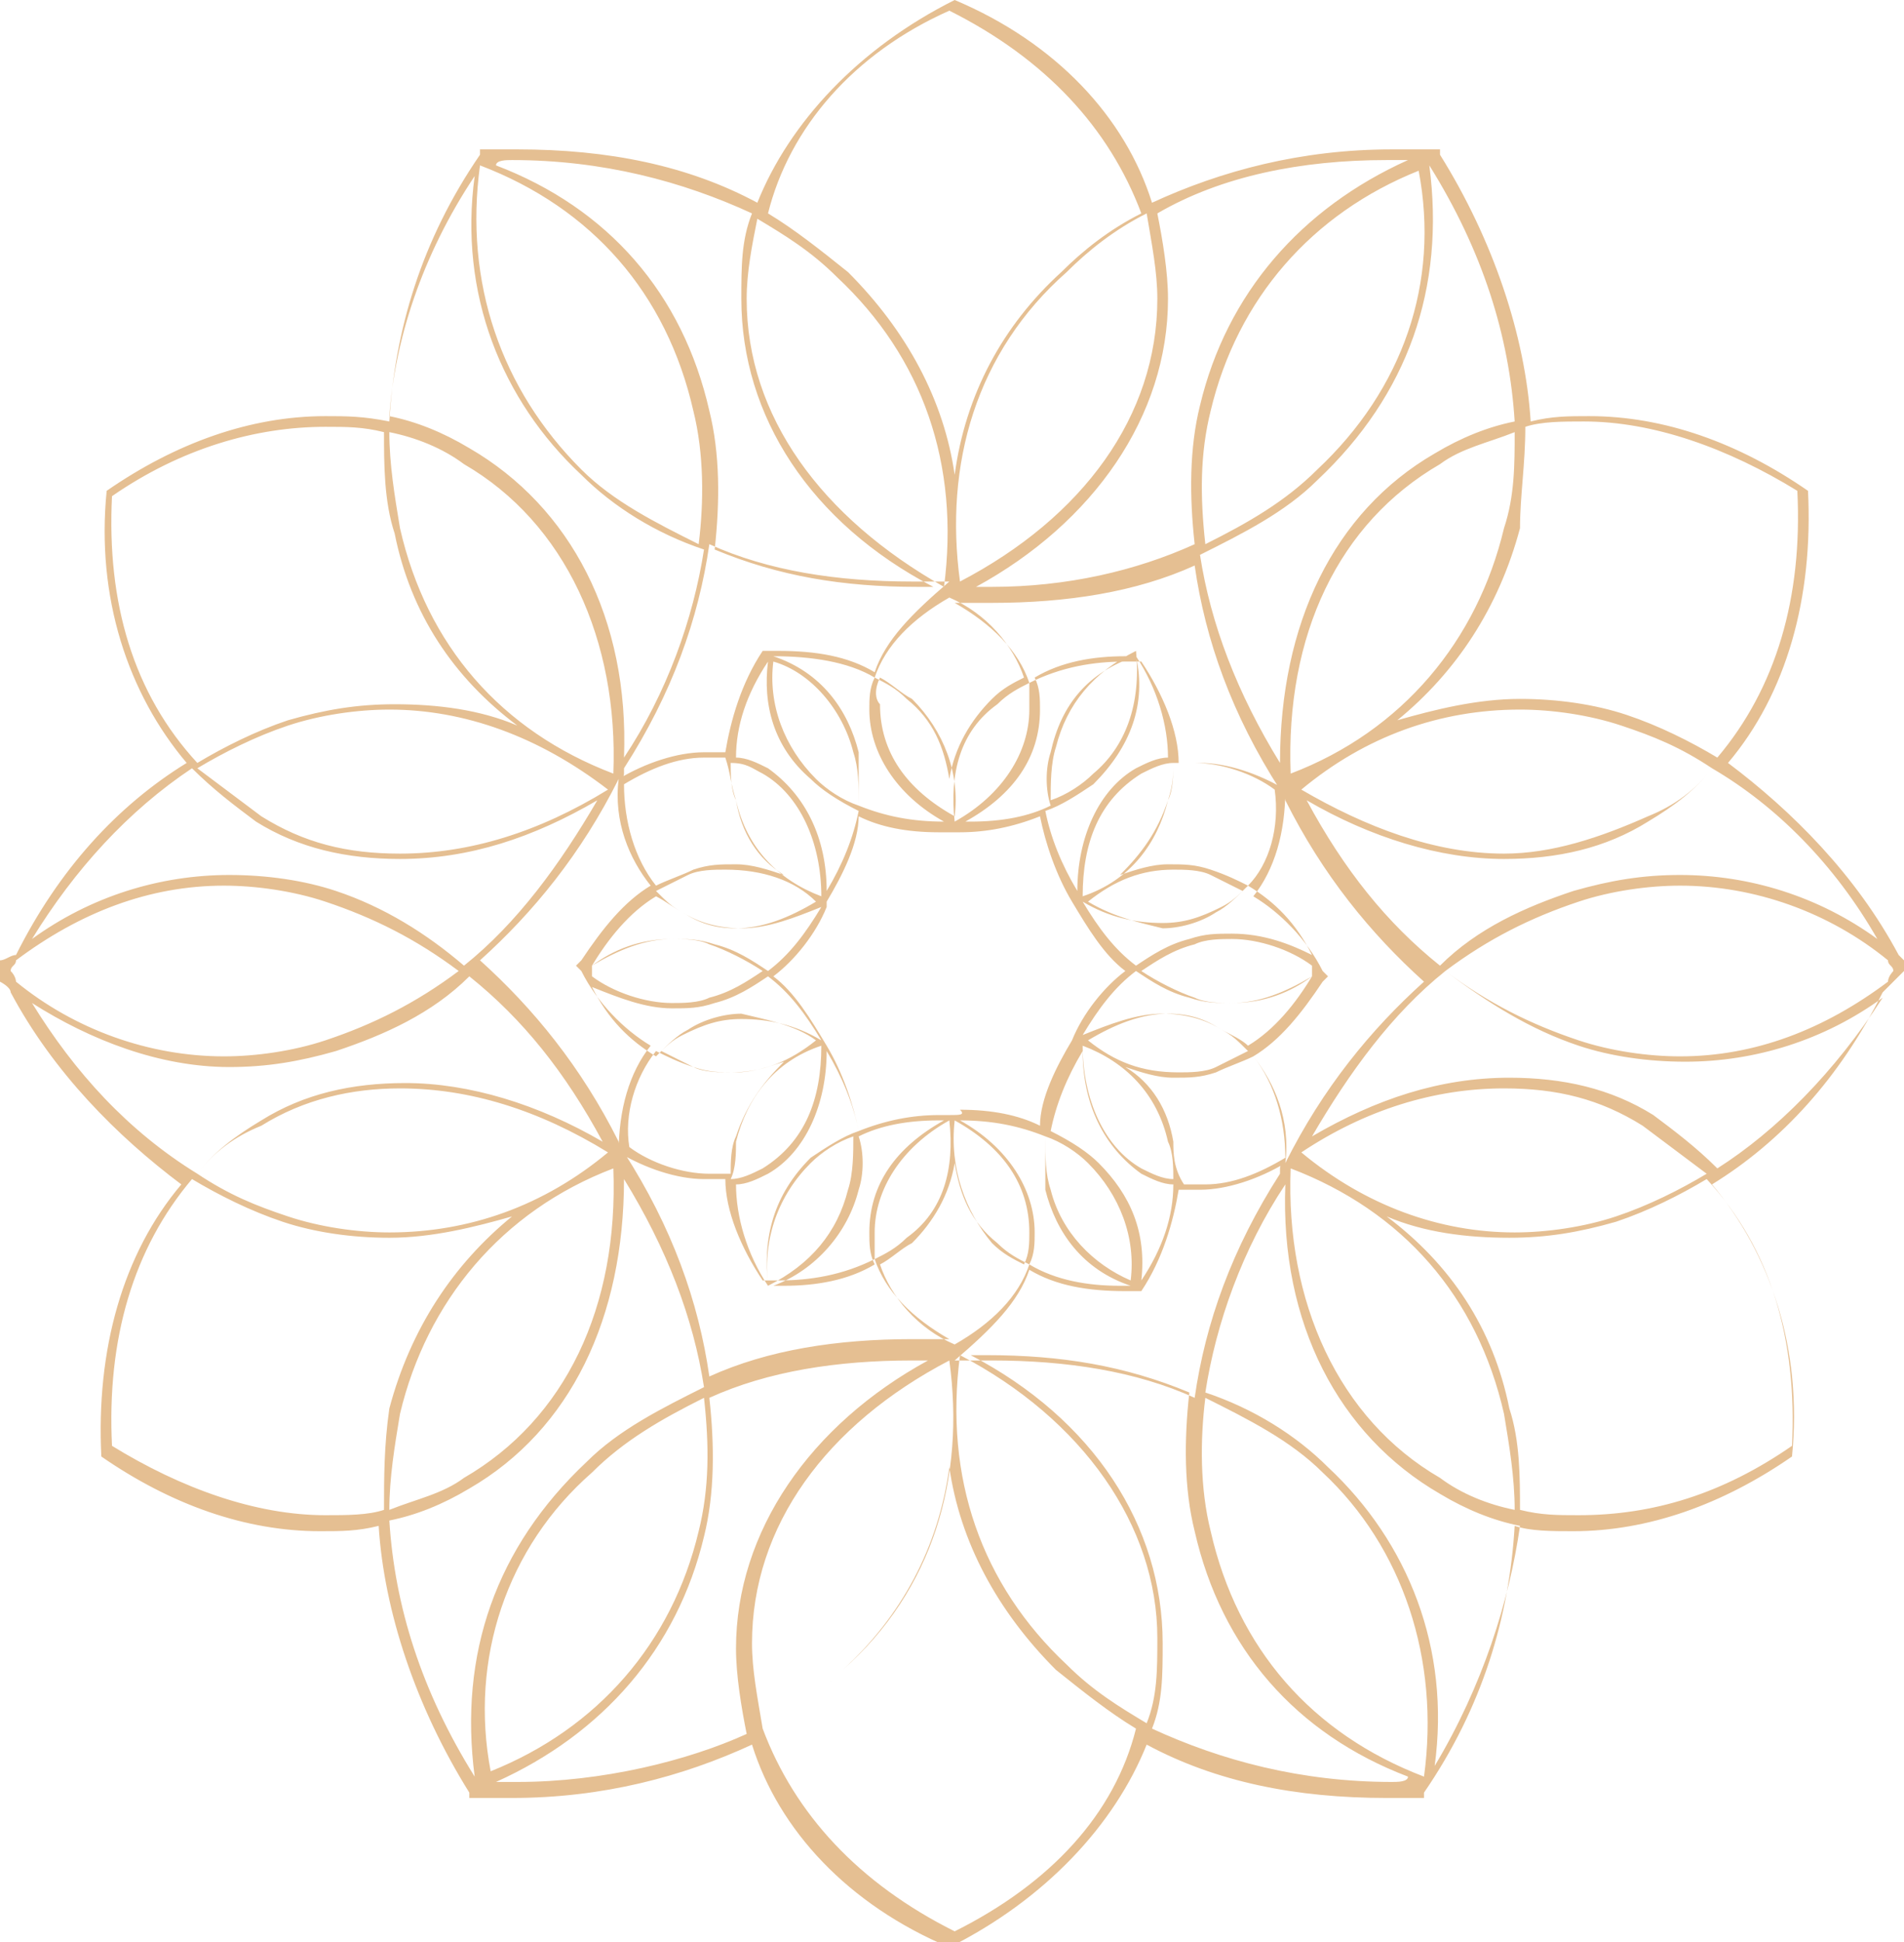 <?xml version="1.0" encoding="utf-8"?>
<!-- Generator: Adobe Illustrator 19.2.1, SVG Export Plug-In . SVG Version: 6.00 Build 0)  -->
<svg version="1.1" id="Слой_1" xmlns="http://www.w3.org/2000/svg" xmlns:xlink="http://www.w3.org/1999/xlink" x="0px" y="0px"
	 viewBox="0 0 35.7 36.4" style="enable-background:new 0 0 35.7 36.4;" xml:space="preserve">
<style type="text/css">
	.st0{fill:#E5BF92;}
</style>
<path class="st0" d="M35.7,18.2C35.7,18.1,35.7,18.1,35.7,18.2l0.1-0.1l0,0c-0.1-0.1-0.1-0.1-0.2-0.2c-0.8-1.5-2-2.7-3.2-3.6
	c1.1-1.3,1.6-3.1,1.5-5.1l0,0l0,0c-1.3-0.9-2.7-1.4-4.1-1.4c-0.4,0-0.7,0-1.1,0.1c-0.1-1.6-0.7-3.4-1.7-5l0-0.1l-0.1,0c0,0,0,0,0,0
	l0,0l-0.1,0c-0.2,0-0.4,0-0.7,0c-1.7,0-3.2,0.4-4.5,1c-0.5-1.6-1.8-3-3.7-3.8l0,0l0,0c-1.8,0.9-3.1,2.3-3.7,3.8
	c-1.3-0.7-2.8-1-4.5-1c-0.2,0-0.4,0-0.6,0l-0.1,0l0,0.1l0,0c-1.1,1.6-1.6,3.3-1.7,5C6.8,7.8,6.5,7.8,6.1,7.8C4.7,7.8,3.3,8.3,2,9.2
	l0,0l0,0c-0.2,2,0.4,3.8,1.5,5.1c-1.3,0.8-2.4,2-3.2,3.6C0.2,17.9,0.1,18,0,18l0,0l0,0.1c0,0,0,0.1,0,0.1c0,0,0,0.1,0,0.1l0,0.1
	c0,0,0.2,0.1,0.2,0.2c0.8,1.5,2,2.7,3.2,3.6c-1.1,1.3-1.6,3.1-1.5,5.1l0,0l0,0c1.3,0.9,2.7,1.4,4.1,1.4h0c0.4,0,0.7,0,1.1-0.1
	c0.1,1.6,0.7,3.4,1.7,5l0,0.1l0.1,0l0,0l0,0l0.1,0c0.2,0,0.4,0,0.6,0c1.7,0,3.2-0.4,4.5-1c0.5,1.6,1.8,3,3.7,3.8l0,0l0,0
	c1.8-0.9,3.1-2.3,3.7-3.8c1.3,0.7,2.8,1,4.5,1c0,0,0,0,0,0c0.2,0,0.4,0,0.6,0l0.1,0l0-0.1l0,0c1.1-1.6,1.6-3.3,1.7-5
	c0.3,0.1,0.7,0.1,1.1,0.1h0c1.4,0,2.8-0.5,4.1-1.4l0,0l0,0c0.2-2-0.4-3.8-1.5-5.1c1.3-0.8,2.4-2,3.2-3.6c0.1-0.1,0.1-0.1,0.2-0.2
	l0,0L35.7,18.2C35.7,18.2,35.7,18.2,35.7,18.2z M35.2,17.6c-1.1-0.8-2.4-1.2-3.7-1.2c-0.7,0-1.3,0.1-2,0.3c-0.9,0.3-1.8,0.7-2.5,1.4
	c-1-0.8-1.8-1.8-2.5-3.1c1.2,0.7,2.5,1.1,3.7,1.1h0c1,0,1.9-0.2,2.7-0.7c0.5-0.3,0.9-0.6,1.2-1C33.3,15.1,34.4,16.2,35.2,17.6z
	 M21.3,12.3c0.4,0.6,0.6,1.3,0.6,1.9c-0.2,0-0.4,0.1-0.6,0.2c-0.7,0.4-1.1,1.3-1.1,2.3c-0.3-0.5-0.5-1-0.6-1.5
	c0.3-0.1,0.6-0.3,0.9-0.5C21.2,14,21.5,13.2,21.3,12.3z M20.6,21.8c-0.2-0.2-0.5-0.4-0.9-0.6c0.1-0.5,0.3-1,0.6-1.5
	c0,1,0.4,1.8,1.1,2.3c0.2,0.1,0.4,0.2,0.6,0.2c0,0.6-0.2,1.2-0.6,1.8C21.5,23.1,21.2,22.4,20.6,21.8z M14.4,24.1
	c-0.4-0.6-0.6-1.3-0.6-1.9c0.2,0,0.4-0.1,0.6-0.2c0.7-0.4,1.1-1.3,1.1-2.3c0.3,0.5,0.5,1,0.6,1.5c-0.3,0.1-0.6,0.3-0.9,0.5
	C14.5,22.4,14.3,23.2,14.4,24.1z M15.2,14.6c0.2,0.2,0.5,0.4,0.9,0.6c-0.1,0.5-0.3,1-0.6,1.5c0-1-0.4-1.8-1.1-2.3
	c-0.2-0.1-0.4-0.2-0.6-0.2c0-0.6,0.2-1.2,0.6-1.8C14.3,13.2,14.5,14,15.2,14.6z M16.3,13.3c0,0.8,0.5,1.6,1.4,2.1
	c-0.6,0-1.1-0.1-1.6-0.3c0-0.3,0-0.7,0-1c-0.2-0.8-0.7-1.5-1.6-1.8c0.7,0,1.4,0.1,1.9,0.4C16.3,12.9,16.3,13.1,16.3,13.3z
	 M16.5,12.7c0.2,0.1,0.4,0.3,0.6,0.4c0.6,0.6,0.9,1.4,0.8,2.2c-0.9-0.5-1.4-1.2-1.4-2.1C16.4,13.1,16.4,12.9,16.5,12.7z M16,14.1
	c0.1,0.3,0.1,0.6,0.1,1c-0.3-0.1-0.6-0.3-0.8-0.5c-0.6-0.6-0.9-1.4-0.8-2.2C15.2,12.6,15.8,13.3,16,14.1z M14.3,14.5
	c0.7,0.4,1.1,1.3,1.1,2.3c-0.8-0.3-1.4-0.9-1.6-1.8c-0.1-0.2-0.1-0.5-0.1-0.7C14,14.3,14.1,14.4,14.3,14.5z M13.8,15
	c0.1,0.6,0.4,1.1,0.9,1.4c-0.3-0.1-0.6-0.2-0.9-0.2c-0.3,0-0.5,0-0.8,0.1c-0.2,0.1-0.5,0.2-0.7,0.3c-0.4-0.5-0.6-1.2-0.6-1.9
	c0.5-0.3,1-0.5,1.5-0.5c0.1,0,0.3,0,0.4,0C13.7,14.5,13.7,14.7,13.8,15z M15.3,16.9c-0.5,0.3-1,0.5-1.5,0.5c-0.4,0-0.7-0.1-1-0.3
	c-0.2-0.1-0.3-0.2-0.5-0.4c0.2-0.1,0.4-0.2,0.6-0.3c0.2-0.1,0.5-0.1,0.7-0.1C14.3,16.3,14.9,16.5,15.3,16.9z M12.8,17.1
	c0.3,0.2,0.7,0.3,1.1,0.3c0.5,0,1-0.2,1.5-0.4c-0.3,0.5-0.6,0.9-1,1.2c-0.3-0.2-0.6-0.4-1-0.5c-0.3-0.1-0.5-0.1-0.8-0.1
	c-0.5,0-1,0.2-1.5,0.5c0.3-0.5,0.7-1,1.2-1.3C12.5,16.9,12.6,17,12.8,17.1z M12.6,17.6c0.2,0,0.5,0,0.7,0.1c0.3,0.1,0.7,0.3,1,0.5
	c-0.3,0.2-0.6,0.4-1,0.5c-0.2,0.1-0.5,0.1-0.7,0.1h0c-0.5,0-1.1-0.2-1.5-0.5c0,0,0-0.1,0-0.1c0,0,0-0.1,0-0.1
	C11.5,17.8,12,17.6,12.6,17.6z M12.6,18.9L12.6,18.9c0.3,0,0.5,0,0.8-0.1c0.4-0.1,0.7-0.3,1-0.5c0.4,0.3,0.7,0.7,1,1.2
	c-0.5-0.3-1-0.4-1.5-0.4c-0.4,0-0.7,0.1-1.1,0.3c-0.2,0.1-0.3,0.2-0.5,0.4c-0.5-0.3-0.9-0.7-1.2-1.3C11.6,18.7,12.1,18.9,12.6,18.9z
	 M15.3,19.5c-0.5,0.4-1,0.6-1.6,0.6c-0.2,0-0.5,0-0.7-0.1c-0.2-0.1-0.4-0.2-0.6-0.3c0.1-0.1,0.3-0.3,0.5-0.4c0.3-0.2,0.7-0.3,1-0.3
	C14.3,19.1,14.9,19.2,15.3,19.5z M12.3,19.7c0.2,0.1,0.4,0.2,0.7,0.3c0.3,0.1,0.5,0.1,0.8,0.1c0.3,0,0.6-0.1,0.9-0.2
	c-0.4,0.4-0.7,0.8-0.9,1.4c-0.1,0.2-0.1,0.5-0.1,0.7c-0.1,0-0.3,0-0.4,0h0c-0.5,0-1.1-0.2-1.5-0.5C11.7,20.9,11.9,20.2,12.3,19.7z
	 M13.8,21.4c0.2-0.8,0.7-1.5,1.6-1.8c0,1-0.3,1.8-1.1,2.3c-0.2,0.1-0.4,0.2-0.6,0.2C13.8,21.9,13.8,21.6,13.8,21.4z M15.2,21.8
	c0.2-0.2,0.5-0.4,0.8-0.5c0,0.3,0,0.7-0.1,1c-0.2,0.8-0.7,1.4-1.5,1.8C14.3,23.2,14.6,22.4,15.2,21.8z M16.1,22.3
	c0.1-0.3,0.1-0.7,0-1c0.4-0.2,0.9-0.3,1.5-0.3c0,0,0.1,0,0.1,0c-0.9,0.5-1.4,1.2-1.4,2.1c0,0.2,0,0.4,0.1,0.6
	c-0.5,0.3-1.1,0.4-1.7,0.4c-0.1,0-0.1,0-0.2,0C15.3,23.8,15.9,23.1,16.1,22.3z M16.4,23.1c0-0.8,0.5-1.6,1.4-2.1
	c0.1,0.9-0.1,1.7-0.8,2.2c-0.2,0.2-0.4,0.3-0.6,0.4C16.4,23.5,16.4,23.3,16.4,23.1z M17.8,20.9c-0.1,0-0.2,0-0.2,0
	c-0.5,0-1,0.1-1.5,0.3c-0.1-0.5-0.3-1.1-0.6-1.6c0,0,0,0,0,0l0,0l0,0c0,0,0,0,0,0c-0.3-0.5-0.6-1-1-1.3c0.4-0.3,0.8-0.8,1-1.3
	c0,0,0-0.1,0-0.1c0.3-0.5,0.6-1.1,0.6-1.6c0.4,0.2,0.9,0.3,1.5,0.3c0.1,0,0.2,0,0.2,0c0,0,0,0,0,0l0,0l0,0c0,0,0,0,0,0
	c0.1,0,0.2,0,0.2,0c0.5,0,1-0.1,1.5-0.3c0.1,0.5,0.3,1.1,0.6,1.6c0,0,0,0,0,0l0,0l0,0c0,0,0,0,0,0c0.3,0.5,0.6,1,1,1.3
	c-0.4,0.3-0.8,0.8-1,1.3c0,0,0,0,0,0l0,0l0,0c0,0,0,0,0,0c-0.3,0.5-0.6,1.1-0.6,1.6c-0.4-0.2-0.9-0.3-1.5-0.3
	C18.1,20.9,18,20.9,17.8,20.9C17.9,20.9,17.9,20.9,17.8,20.9L17.8,20.9L17.8,20.9C17.9,20.9,17.8,20.9,17.8,20.9z M17.9,21
	c0.9,0.5,1.4,1.2,1.4,2.1c0,0.2,0,0.4-0.1,0.6c-0.2-0.1-0.4-0.2-0.6-0.4C18.1,22.7,17.8,21.9,17.9,21z M19.4,23.1
	c0-0.8-0.5-1.6-1.4-2.1c0.6,0,1.1,0.1,1.6,0.3c0,0.3,0,0.7,0,1c0.2,0.8,0.7,1.5,1.6,1.8c-0.1,0-0.1,0-0.2,0c-0.6,0-1.2-0.1-1.7-0.4
	C19.4,23.5,19.4,23.3,19.4,23.1z M19.7,22.3c-0.1-0.3-0.1-0.6-0.1-1c0.3,0.1,0.6,0.3,0.8,0.5c0.6,0.6,0.9,1.4,0.8,2.2
	C20.5,23.7,19.9,23.1,19.7,22.3z M21.4,21.9c-0.7-0.4-1.1-1.3-1.1-2.3c0.8,0.3,1.4,0.9,1.6,1.8c0.1,0.2,0.1,0.5,0.1,0.7
	C21.8,22.1,21.6,22,21.4,21.9z M22,21.4c-0.1-0.6-0.4-1.1-0.9-1.4c0.3,0.1,0.6,0.2,0.9,0.2c0.3,0,0.5,0,0.8-0.1
	c0.2-0.1,0.5-0.2,0.7-0.3c0.4,0.5,0.6,1.2,0.6,1.9c-0.5,0.3-1,0.5-1.5,0.5c-0.1,0-0.3,0-0.4,0C22,21.9,22,21.6,22,21.4z M20.4,19.5
	c0.5-0.3,1-0.5,1.5-0.5c0.4,0,0.7,0.1,1,0.3c0.2,0.1,0.3,0.2,0.5,0.4c-0.2,0.1-0.4,0.2-0.6,0.3c-0.2,0.1-0.5,0.1-0.7,0.1
	C21.4,20.1,20.9,19.9,20.4,19.5z M22.9,19.3c-0.3-0.2-0.7-0.3-1.1-0.3c-0.5,0-1,0.2-1.5,0.4c0.3-0.5,0.6-0.9,1-1.2
	c0.3,0.2,0.6,0.4,1,0.5c0.3,0.1,0.5,0.1,0.8,0.1c0.5,0,1-0.2,1.5-0.5c-0.3,0.5-0.7,1-1.2,1.3C23.3,19.5,23.1,19.4,22.9,19.3z
	 M23.1,18.8c-0.2,0-0.5,0-0.7-0.1c-0.3-0.1-0.7-0.3-1-0.5c0.3-0.2,0.6-0.4,1-0.5c0.2-0.1,0.5-0.1,0.7-0.1c0.5,0,1.1,0.2,1.5,0.5
	c0,0,0,0.1,0,0.1c0,0,0,0.1,0,0.1C24.2,18.6,23.7,18.8,23.1,18.8z M23.1,17.5c-0.3,0-0.5,0-0.8,0.1c-0.4,0.1-0.7,0.3-1,0.5
	c-0.4-0.3-0.7-0.7-1-1.2c0.5,0.3,1,0.4,1.5,0.4h0c0.4,0,0.7-0.1,1.1-0.3c0.2-0.1,0.3-0.2,0.5-0.4c0.5,0.3,0.9,0.7,1.2,1.3
	C24.2,17.7,23.7,17.5,23.1,17.5z M20.4,16.9c0.5-0.4,1-0.6,1.6-0.6c0.2,0,0.5,0,0.7,0.1c0.2,0.1,0.4,0.2,0.6,0.3
	c-0.1,0.1-0.3,0.3-0.5,0.4c-0.3,0.2-0.7,0.3-1,0.3h0C21.4,17.3,20.9,17.2,20.4,16.9z M23.4,16.6c-0.2-0.1-0.4-0.2-0.7-0.3
	c-0.3-0.1-0.5-0.1-0.8-0.1c-0.3,0-0.6,0.1-0.9,0.2c0.4-0.4,0.7-0.8,0.9-1.4c0.1-0.2,0.1-0.5,0.1-0.7c0.1,0,0.3,0,0.4,0
	c0.5,0,1.1,0.2,1.5,0.5C24,15.5,23.8,16.2,23.4,16.6z M21.9,15c-0.2,0.8-0.7,1.5-1.6,1.8c0-1,0.3-1.8,1.1-2.3
	c0.2-0.1,0.4-0.2,0.6-0.2C22,14.5,22,14.7,21.9,15z M20.5,14.5c-0.2,0.2-0.5,0.4-0.8,0.5c0-0.3,0-0.7,0.1-1c0.2-0.8,0.7-1.4,1.5-1.8
	C21.4,13.2,21.1,14,20.5,14.5z M19.7,14.1c-0.1,0.3-0.1,0.7,0,1c-0.4,0.2-0.9,0.3-1.5,0.3c0,0-0.1,0-0.1,0c0.9-0.5,1.4-1.2,1.4-2.1
	c0-0.2,0-0.4-0.1-0.6c0.5-0.3,1.1-0.4,1.7-0.4c0.1,0,0.1,0,0.2,0C20.4,12.6,19.9,13.2,19.7,14.1z M19.3,13.3c0,0.8-0.5,1.6-1.4,2.1
	c-0.1-0.9,0.1-1.7,0.8-2.2c0.2-0.2,0.4-0.3,0.6-0.4C19.3,12.9,19.3,13.1,19.3,13.3z M18.6,13.1c-0.4,0.4-0.7,0.9-0.8,1.5
	c-0.1-0.6-0.3-1.1-0.8-1.5c-0.2-0.2-0.4-0.3-0.6-0.4c0.2-0.6,0.7-1.1,1.4-1.5c0.7,0.3,1.2,0.9,1.4,1.5C19,12.8,18.8,12.9,18.6,13.1z
	 M16.4,12.6c-0.5-0.3-1.1-0.4-1.8-0.4c-0.1,0-0.2,0-0.3,0l0,0l0,0l0,0c-0.4,0.6-0.6,1.3-0.7,1.9c-0.1,0-0.3,0-0.4,0
	c-0.5,0-1.1,0.2-1.6,0.5l0,0l0,0c-0.1,0.8,0.2,1.5,0.6,2c-0.5,0.3-0.9,0.8-1.3,1.4c0,0,0,0-0.1,0.1l0,0l0,0c0,0,0,0,0,0c0,0,0,0,0,0
	l0,0l0,0c0,0,0,0,0.1,0.1c0.3,0.6,0.8,1.1,1.3,1.4c-0.4,0.5-0.6,1.2-0.6,2l0,0l0,0c0.5,0.3,1.1,0.5,1.6,0.5c0,0,0,0,0,0
	c0.1,0,0.3,0,0.4,0c0,0.6,0.3,1.3,0.7,1.9l0,0l0,0l0,0l0,0l0,0c0.1,0,0.2,0,0.3,0c0.6,0,1.2-0.1,1.8-0.4c0.2,0.6,0.7,1.1,1.4,1.5
	c0,0,0,0-0.1,0c-0.2,0-0.4,0-0.6,0c-1.4,0-2.7,0.2-3.8,0.7c-0.2-1.4-0.7-2.8-1.6-4.2c0,0,0-0.1,0-0.1l0,0l0,0c0,0-0.1,0-0.1-0.1
	c-0.7-1.4-1.6-2.5-2.6-3.4c1-0.9,1.9-2,2.6-3.4c0,0,0.1,0,0.1-0.1l0,0l0,0c0,0,0-0.1,0-0.1c0.9-1.4,1.4-2.8,1.6-4.2
	c1.1,0.5,2.4,0.7,3.8,0.7h0c0.2,0,0.4,0,0.6,0c0,0,0.1,0,0.1,0C17.1,11.5,16.6,12,16.4,12.6z M16.5,23.7c0.2-0.1,0.4-0.3,0.6-0.4
	c0.4-0.4,0.7-0.9,0.8-1.5c0.1,0.6,0.3,1.1,0.8,1.5c0.2,0.2,0.4,0.3,0.6,0.4c-0.2,0.6-0.7,1.1-1.4,1.5C17.2,24.9,16.7,24.3,16.5,23.7
	z M19.3,23.8c0.5,0.3,1.1,0.4,1.8,0.4c0.1,0,0.2,0,0.3,0l0,0l0,0l0,0c0.4-0.6,0.6-1.3,0.7-1.9c0.1,0,0.3,0,0.4,0h0
	c0.5,0,1.1-0.2,1.6-0.5l0,0l0,0c0.1-0.8-0.2-1.5-0.6-2c0.5-0.3,0.9-0.8,1.3-1.4c0,0,0,0,0.1-0.1l0,0l0,0c0,0,0,0,0,0c0,0,0,0,0,0
	l0,0l0,0c0,0,0,0-0.1-0.1c-0.3-0.6-0.8-1.1-1.3-1.4c0.4-0.5,0.6-1.2,0.6-2l0,0l0,0c-0.5-0.3-1.1-0.5-1.6-0.5c-0.1,0-0.3,0-0.4,0
	c0-0.6-0.3-1.3-0.7-1.9l0,0l0,0c0,0,0,0,0,0l0,0l0,0c-0.1,0-0.2,0-0.3,0c-0.6,0-1.2,0.1-1.8,0.4c-0.2-0.6-0.7-1.1-1.4-1.5
	c0,0,0,0,0.1,0c0.2,0,0.4,0,0.6,0c1.4,0,2.7-0.2,3.8-0.7c0.2,1.4,0.7,2.8,1.6,4.2c0,0,0,0.1,0,0.1l0,0l0,0c0,0,0.1,0,0.1,0.1
	c0.7,1.4,1.6,2.5,2.6,3.4c-1,0.9-1.9,2-2.6,3.4c0,0-0.1,0-0.1,0.1l0,0l0,0c0,0,0,0.1,0,0.1c-0.9,1.4-1.4,2.8-1.6,4.2
	c-1.1-0.5-2.4-0.7-3.8-0.7c-0.2,0-0.4,0-0.6,0c0,0-0.1,0-0.1,0C18.6,24.9,19.1,24.4,19.3,23.8z M24.4,14.8c1.2-1,2.6-1.5,4.1-1.5
	c0.6,0,1.3,0.1,1.9,0.3c0.6,0.2,1.1,0.4,1.7,0.8c-0.3,0.4-0.7,0.7-1.2,0.9C30,15.7,29.1,16,28.2,16C26.9,16,25.6,15.5,24.4,14.8z
	 M28.6,8c0.3-0.1,0.7-0.1,1.1-0.1c1.3,0,2.7,0.5,4,1.3c0.1,2-0.4,3.7-1.5,5c-0.5-0.3-1.1-0.6-1.7-0.8c-0.6-0.2-1.3-0.3-2-0.3
	c-0.8,0-1.6,0.2-2.3,0.4c1.1-0.9,1.9-2.1,2.3-3.6C28.5,9.3,28.6,8.7,28.6,8z M28.2,9.9c-0.5,2.1-1.9,3.8-4,4.6
	c-0.1-2.6,0.9-4.7,2.8-5.8c0.4-0.3,0.9-0.4,1.4-0.6C28.4,8.7,28.4,9.3,28.2,9.9z M26.8,3.1c1,1.6,1.5,3.2,1.6,4.8
	c-0.5,0.1-1,0.3-1.5,0.6c-1.9,1.1-2.9,3.2-2.9,5.8c-0.8-1.3-1.3-2.6-1.5-3.9c0.8-0.4,1.6-0.8,2.2-1.4C26.4,7.4,27.1,5.4,26.8,3.1z
	 M24.7,8.8c-0.6,0.6-1.3,1-2.1,1.4c-0.1-0.9-0.1-1.7,0.1-2.5c0.5-2.1,1.9-3.7,3.9-4.5C27,5.3,26.3,7.3,24.7,8.8z M26,3
	c0.1,0,0.3,0,0.4,0c-2,0.9-3.4,2.5-3.9,4.6c-0.2,0.8-0.2,1.7-0.1,2.6C21.3,10.7,20,11,18.6,11c-0.1,0-0.2,0-0.3,0
	c2.2-1.2,3.6-3.2,3.6-5.4c0-0.5-0.1-1.1-0.2-1.6C22.9,3.3,24.4,3,26,3z M21.7,5.6c0,2.2-1.4,4.1-3.7,5.3c-0.3-2.2,0.3-4.3,2-5.8
	c0.4-0.4,0.9-0.8,1.5-1.1C21.6,4.6,21.7,5.1,21.7,5.6z M17.8,0.2c1.8,0.9,3,2.2,3.6,3.8c-0.6,0.3-1.1,0.7-1.5,1.1
	c-1.1,1-1.8,2.3-2,3.8c-0.2-1.4-0.9-2.7-2-3.8c-0.5-0.4-1-0.8-1.5-1.1C14.8,2.4,16,1,17.8,0.2z M14.2,4.1c0.5,0.3,1,0.6,1.5,1.1
	c1.6,1.5,2.3,3.5,2,5.8C15.4,9.7,14,7.8,14,5.6C14,5.1,14.1,4.6,14.2,4.1z M9.6,3c1.7,0,3.2,0.4,4.5,1c-0.2,0.5-0.2,1-0.2,1.6
	c0,2.2,1.3,4.2,3.6,5.4c-0.1,0-0.2,0-0.3,0h0c-1.4,0-2.6-0.2-3.8-0.7c0.1-0.9,0.1-1.8-0.1-2.6c-0.5-2.2-1.9-3.8-4-4.6
	C9.3,3,9.5,3,9.6,3z M9,3.1c2.1,0.8,3.5,2.4,4,4.6c0.2,0.8,0.2,1.7,0.1,2.5c-0.8-0.4-1.6-0.8-2.2-1.4C9.4,7.3,8.7,5.3,9,3.1z
	 M8.9,3.3c-0.3,2.2,0.5,4.2,2,5.6c0.6,0.6,1.4,1.1,2.3,1.4c-0.2,1.3-0.7,2.7-1.5,3.9c0.1-2.6-1-4.7-2.9-5.8c-0.5-0.3-1-0.5-1.5-0.6
	C7.4,6.4,7.9,4.8,8.9,3.3z M8.7,8.7c1.9,1.1,2.9,3.3,2.8,5.8c-2.1-0.8-3.5-2.4-4-4.6C7.4,9.3,7.3,8.7,7.3,8.1
	C7.8,8.2,8.3,8.4,8.7,8.7z M2.1,9.3C3.4,8.4,4.8,8,6.1,8c0.4,0,0.7,0,1.1,0.1c0,0.6,0,1.3,0.2,1.9c0.3,1.5,1.1,2.7,2.3,3.6
	c-0.7-0.3-1.5-0.4-2.3-0.4c-0.7,0-1.3,0.1-2,0.3c-0.6,0.2-1.2,0.5-1.7,0.8C2.5,13,2,11.3,2.1,9.3z M11.4,14.8
	C10.1,15.6,8.8,16,7.5,16c-1,0-1.8-0.2-2.6-0.7c-0.4-0.3-0.8-0.6-1.2-0.9c0.5-0.3,1.1-0.6,1.7-0.8c0.6-0.2,1.3-0.3,1.9-0.3
	C8.7,13.3,10.1,13.8,11.4,14.8z M3.6,14.4c0.4,0.4,0.8,0.7,1.2,1c0.8,0.5,1.7,0.7,2.7,0.7c1.3,0,2.5-0.4,3.7-1.1
	c-0.7,1.2-1.5,2.3-2.5,3.1C8,17.5,7.2,17,6.3,16.7c-0.6-0.2-1.3-0.3-2-0.3c-1.3,0-2.6,0.4-3.7,1.2C1.4,16.3,2.4,15.2,3.6,14.4z
	 M0.2,18.2c0-0.1,0.1-0.1,0.1-0.2c1.2-0.9,2.5-1.4,3.9-1.4c0.6,0,1.3,0.1,1.9,0.3c0.9,0.3,1.7,0.7,2.5,1.3c-0.8,0.6-1.6,1-2.5,1.3
	c-0.6,0.2-1.3,0.3-1.9,0.3h0c-1.4,0-2.8-0.5-3.9-1.4C0.3,18.4,0.3,18.3,0.2,18.2z M0.6,18.8C1.7,19.5,3,20,4.3,20h0
	c0.7,0,1.3-0.1,2-0.3c0.9-0.3,1.8-0.7,2.5-1.4c1,0.8,1.8,1.8,2.5,3.1c-1.2-0.7-2.5-1.1-3.7-1.1c-1,0-1.9,0.2-2.7,0.7
	c-0.5,0.3-0.9,0.6-1.2,1C2.4,21.2,1.4,20.1,0.6,18.8z M11.4,21.6c-1.2,1-2.6,1.5-4.1,1.5c-0.6,0-1.3-0.1-1.9-0.3
	c-0.6-0.2-1.1-0.4-1.7-0.8c0.3-0.4,0.7-0.7,1.2-0.9c0.8-0.5,1.7-0.7,2.6-0.7C8.8,20.4,10.1,20.8,11.4,21.6z M7.2,28.3
	c-0.3,0.1-0.7,0.1-1.1,0.1h0c-1.3,0-2.7-0.5-4-1.3c-0.1-2,0.4-3.7,1.5-5c0.5,0.3,1.1,0.6,1.7,0.8c0.6,0.2,1.3,0.3,2,0.3
	c0.8,0,1.6-0.2,2.3-0.4c-1.1,0.9-1.9,2.1-2.3,3.6C7.2,27.1,7.2,27.7,7.2,28.3z M7.5,26.5c0.5-2.1,1.9-3.8,4-4.6
	c0.1,2.6-0.9,4.7-2.8,5.8c-0.4,0.3-0.9,0.4-1.4,0.6C7.3,27.7,7.4,27.1,7.5,26.5z M8.9,33.3c-1-1.6-1.5-3.2-1.6-4.8
	c0.5-0.1,1-0.3,1.5-0.6c1.9-1.1,2.9-3.2,2.9-5.8c0.8,1.3,1.3,2.6,1.5,3.9c-0.8,0.4-1.6,0.8-2.2,1.4C9.3,29,8.6,31,8.9,33.3z
	 M11.1,27.6c0.6-0.6,1.3-1,2.1-1.4c0.1,0.9,0.1,1.7-0.1,2.5c-0.5,2.1-1.9,3.7-3.9,4.5C8.8,31.1,9.5,29,11.1,27.6z M9.7,33.4
	c-0.1,0-0.3,0-0.4,0c2-0.9,3.4-2.5,3.9-4.6c0.2-0.8,0.2-1.7,0.1-2.6c1.1-0.5,2.4-0.7,3.8-0.7c0.1,0,0.2,0,0.3,0
	c-2.2,1.2-3.6,3.2-3.6,5.4c0,0.5,0.1,1.1,0.2,1.6C12.9,33,11.3,33.4,9.7,33.4z M14.1,30.8c0-2.2,1.4-4.1,3.7-5.3
	c0.3,2.2-0.3,4.3-2,5.8c-0.4,0.4-0.9,0.8-1.5,1.1C14.2,31.8,14.1,31.3,14.1,30.8z M17.9,36.2c-1.8-0.9-3-2.2-3.6-3.8
	c0.6-0.3,1.1-0.7,1.5-1.1c1.1-1,1.8-2.3,2-3.8c0.2,1.4,0.9,2.7,2,3.8c0.5,0.4,1,0.8,1.5,1.1C20.9,34,19.7,35.3,17.9,36.2z
	 M21.5,32.3c-0.5-0.3-1-0.6-1.5-1.1c-1.6-1.5-2.3-3.5-2-5.8c2.3,1.2,3.7,3.2,3.7,5.3C21.7,31.3,21.7,31.8,21.5,32.3z M26.1,33.4
	C26.1,33.4,26.1,33.4,26.1,33.4c-1.7,0-3.2-0.4-4.5-1c0.2-0.5,0.2-1,0.2-1.6c0-2.2-1.3-4.2-3.6-5.4c0.1,0,0.2,0,0.3,0
	c1.4,0,2.6,0.2,3.8,0.7c-0.1,0.9-0.1,1.8,0.1,2.6c0.5,2.2,1.9,3.8,4,4.6C26.4,33.4,26.2,33.4,26.1,33.4z M26.7,33.3
	c-2.1-0.8-3.5-2.4-4-4.6c-0.2-0.8-0.2-1.7-0.1-2.5c0.8,0.4,1.6,0.8,2.2,1.4C26.3,29,27,31.1,26.7,33.3z M26.9,33.1
	c0.3-2.2-0.5-4.2-2-5.6c-0.6-0.6-1.4-1.1-2.3-1.4c0.2-1.3,0.7-2.7,1.5-3.9c-0.1,2.6,1,4.7,2.9,5.8c0.5,0.3,1,0.5,1.5,0.6
	C28.3,30,27.8,31.6,26.9,33.1z M27,27.7c-1.9-1.1-2.9-3.3-2.8-5.8c2.1,0.8,3.5,2.4,4,4.6c0.1,0.6,0.2,1.2,0.2,1.8
	C27.9,28.2,27.4,28,27,27.7z M33.6,27.1c-1.3,0.9-2.6,1.3-4,1.3h0c-0.4,0-0.7,0-1.1-0.1c0-0.6,0-1.3-0.2-1.9
	c-0.3-1.5-1.1-2.7-2.3-3.6c0.7,0.3,1.5,0.4,2.3,0.4h0c0.7,0,1.3-0.1,2-0.3c0.6-0.2,1.2-0.5,1.7-0.8C33.2,23.4,33.7,25.1,33.6,27.1z
	 M24.4,21.6c1.2-0.8,2.5-1.2,3.8-1.2c1,0,1.8,0.2,2.6,0.7c0.4,0.3,0.8,0.6,1.2,0.9c-0.5,0.3-1.1,0.6-1.7,0.8
	c-0.6,0.2-1.3,0.3-1.9,0.3C27,23.1,25.6,22.6,24.4,21.6z M32.2,21.9c-0.4-0.4-0.8-0.7-1.2-1c-0.8-0.5-1.7-0.7-2.7-0.7
	c-1.3,0-2.5,0.4-3.7,1.1c0.7-1.2,1.5-2.3,2.5-3.1c0.8,0.6,1.6,1.1,2.5,1.4c0.6,0.2,1.3,0.3,2,0.3c1.3,0,2.6-0.4,3.7-1.2
	C34.4,20.1,33.3,21.2,32.2,21.9z M35.4,18.4c-1.2,0.9-2.5,1.4-3.9,1.4c-0.6,0-1.3-0.1-1.9-0.3c-0.9-0.3-1.7-0.7-2.5-1.3
	c0.8-0.6,1.6-1,2.5-1.3c0.6-0.2,1.3-0.3,1.9-0.3c1.4,0,2.8,0.5,3.9,1.4c0,0.1,0.1,0.1,0.1,0.2C35.5,18.2,35.4,18.3,35.4,18.4z"/>
</svg>
